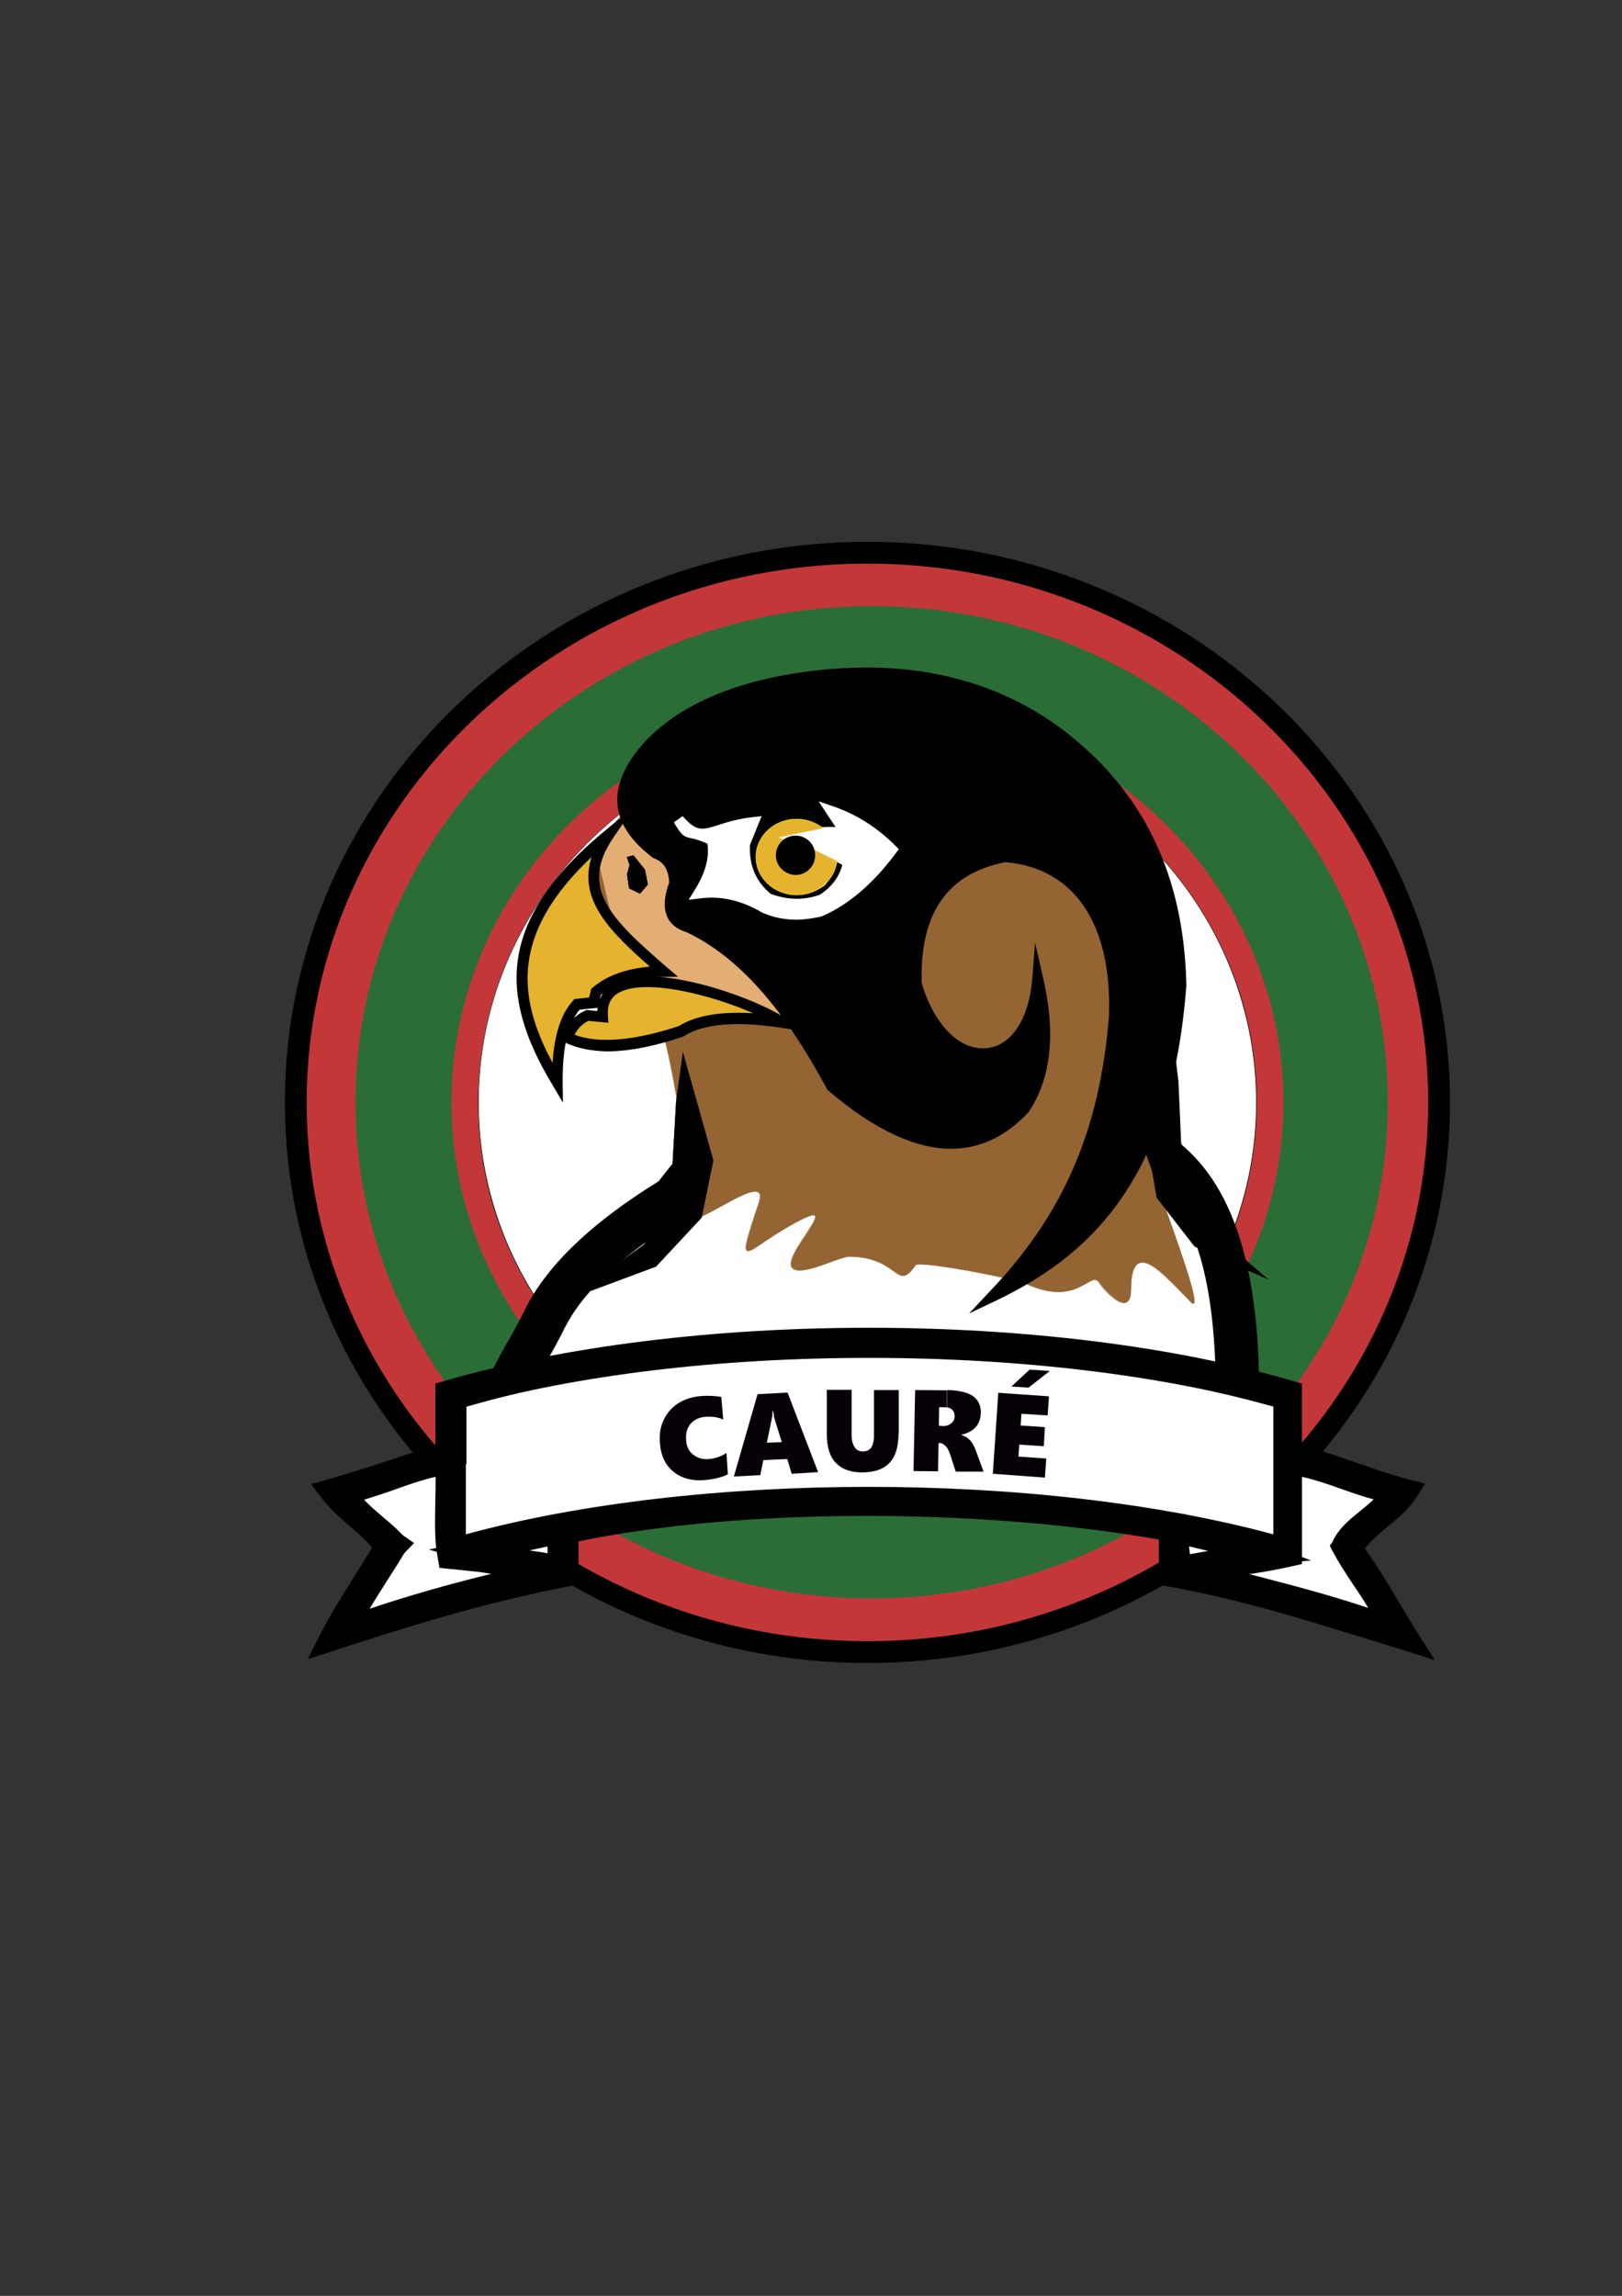 <?xml version="1.0" encoding="utf-8"?>
<!-- Generator: Adobe Illustrator 21.0.2, SVG Export Plug-In . SVG Version: 6.00 Build 0)  -->
<svg version="1.1" id="Camada_1" xmlns="http://www.w3.org/2000/svg" xmlns:xlink="http://www.w3.org/1999/xlink" x="0px" y="0px"
	 viewBox="0 0 595 842" style="enable-background:new 0 0 595 842;" xml:space="preserve">
<rect x="0" y="0" width="595" height="842" fill="#333333" stroke="none"/>
<style type="text/css">
	.st0{fill-rule:evenodd;clip-rule:evenodd;fill:#C33739;}
	.st1{fill-rule:evenodd;clip-rule:evenodd;fill:#2B6D37;}
	.st2{fill-rule:evenodd;clip-rule:evenodd;fill:#FFFFFF;}
	.st3{fill-rule:evenodd;clip-rule:evenodd;}
	.st4{fill-rule:evenodd;clip-rule:evenodd;fill:#956433;}
	.st5{fill:#956433;}
	.st6{fill-rule:evenodd;clip-rule:evenodd;fill:#E2AE74;}
	.st7{fill:#E2AE74;}
	.st8{fill-rule:evenodd;clip-rule:evenodd;fill:#E6B32F;}
	.st9{fill:#FFFFFF;}
	.st10{fill:#FEEE00;}
	.st11{fill:#050006;}
</style>
<g>
	<path class="st0" d="M318.2,202.7c-115.8,0-209.7,90.3-209.7,201.6s93.9,201.6,209.7,201.6c115.8,0,209.7-90.3,209.7-201.6
		S434,202.7,318.2,202.7z"/>
	<path d="M104.5,404.3c0-113.4,95.9-205.6,213.7-205.6c117.8,0,213.7,92.2,213.7,205.6S436,609.9,318.2,609.9
		C200.4,609.9,104.5,517.7,104.5,404.3z M112.5,404.3c0,109,92.3,197.6,205.7,197.6c113.4,0,205.7-88.6,205.7-197.6
		s-92.3-197.6-205.7-197.6C204.8,206.7,112.5,295.4,112.5,404.3z"/>
</g>
<path class="st1" d="M319.8,222.3c-104.5,0-189.4,81.5-189.4,182c0,100.4,84.8,181.9,189.4,181.9c104.5,0,189.3-81.5,189.3-181.9
	C509.1,303.8,424.3,222.3,319.8,222.3z"/>
<path class="st0" d="M318.2,551c-84.1,0-152.6-65.9-152.6-146.7s68.5-146.7,152.6-146.7c84,0,152.6,66,152.6,146.7
	S402.3,551,318.2,551z"/>
<g>
	<path class="st2" d="M318.2,267.2c-78.8,0-142.8,61.4-142.8,137.2s63.9,137.2,142.8,137.2c78.8,0,142.7-61.4,142.7-137.2
		S397,267.2,318.2,267.2z"/>
	<path d="M262.6,530.8c-17-6.9-32.3-16.8-45.4-29.4c-13.1-12.6-23.4-27.3-30.6-43.6c-7.5-16.9-11.2-34.9-11.2-53.4
		s3.8-36.5,11.2-53.4c7.2-16.3,17.5-31,30.6-43.6c13.1-12.6,28.4-22.5,45.4-29.4c17.6-7.2,36.3-10.8,55.6-10.8
		c19.3,0,38,3.6,55.6,10.8c17,6.9,32.3,16.8,45.4,29.4c13.1,12.6,23.4,27.3,30.6,43.6c7.5,16.9,11.2,34.9,11.2,53.4
		s-3.8,36.5-11.2,53.4c-7.2,16.3-17.5,31-30.6,43.6c-13.1,12.6-28.4,22.5-45.4,29.4c-17.6,7.2-36.3,10.8-55.6,10.8
		C298.9,541.6,280.2,538,262.6,530.8z M262.7,278c-17,6.9-32.2,16.8-45.3,29.4C204.3,320,194,334.7,186.8,351
		c-7.4,16.9-11.2,34.8-11.2,53.3s3.8,36.4,11.2,53.3c7.2,16.3,17.5,31,30.6,43.6c13.1,12.6,28.4,22.5,45.3,29.4
		c17.6,7.1,36.3,10.8,55.5,10.8c19.2,0,37.9-3.6,55.5-10.8c17-6.9,32.2-16.8,45.3-29.4c13.1-12.6,23.4-27.2,30.6-43.6
		c7.4-16.9,11.2-34.8,11.2-53.3s-3.8-36.4-11.2-53.3c-7.2-16.3-17.5-31-30.6-43.6c-13.1-12.6-28.3-22.5-45.3-29.4
		c-17.6-7.1-36.2-10.8-55.5-10.8C299,267.3,280.3,270.9,262.7,278z"/>
</g>
<g>
	<path class="st2" d="M453.8,503.2c0.7,29-14,25.5-37.5,25.5l-213.4-4c-31.5,0-14-18.5-3-41c13.5-27,51.5-48,79-61.5
		c15.6-7.5,30.9-5.6,52.1-7.5C397.4,408.8,451.3,400.9,453.8,503.2z"/>
	<path d="M423.1,536.7c-2.2,0-4.4-0.1-6.8-0.1l-213.5-4c-8,0-19.1-1-23.8-9.1c-5.3-9.1,0.6-19.7,7.5-31.9c2.1-3.7,4.3-7.6,6.2-11.6
		c14.6-29.2,54.1-51.2,82.7-65.1c12.8-6.2,25-6.7,39.1-7.3c5-0.2,10.2-0.4,15.7-0.9l5.9-0.5c38.4-3.4,74.7-6.7,98.6,14.7
		c17.3,15.4,26.1,42.3,27.1,82.1c0.3,12.6-2.1,21-7.5,26.5c-6.4,6.4-15.2,7.3-25.3,7.3C427,536.8,425.1,536.8,423.1,536.7z
		 M337.5,422.1l-5.9,0.5c-5.9,0.5-11.3,0.8-16.4,1c-12.9,0.6-23,1-32.8,5.7c-26.4,12.9-62.9,33-75.3,57.8c-2.1,4.3-4.4,8.4-6.6,12.3
		c-2.9,5.2-7.2,12.8-7.5,15.9c0.9,0.4,3.6,1.3,9.9,1.3l213.5,4c2.4,0,4.7,0,7,0.1c9,0.1,16.8,0.3,19.6-2.5c1.4-1.5,3.1-5.2,2.9-14.8
		v0c-0.9-35.2-8-58.3-21.8-70.6c-11.4-10.2-27.6-13.1-46.7-13.1C365.1,419.7,351.7,420.9,337.5,422.1z"/>
</g>
<g>
	<path class="st2" d="M509.9,596.8l-77.5-22.2l-1.2-15.8c-82.2-12.1-157.5-10.9-226.2,3.4l-0.4,14.8l-77.1,19.9
		c4-13,10.4-22.7,18.1-30.5c-10.2-7.1-17.6-13.7-18.1-18.9l39.5-13.5v-21.1c90.3-26.6,201-29.4,304.2,0v21.8l38.7,12.8
		c3.5,3.2-11.6,13.2-17.4,19.8C498.3,577,507.7,586,509.9,596.8z"/>
	<path d="M428.6,577.7l-1.2-15.3c-78.6-11.3-152.1-10.2-218.6,3.2l-0.4,14.6l-87,22.4l2.1-6.9c3.4-11.1,8.7-20.5,15.9-28.7
		c-10.7-7.9-15.6-13.7-16.1-19.2l-0.3-3.1L163,531v-21.2l2.9-0.8c95.6-28.2,207.3-28.2,306.4,0l2.9,0.8v21.9l36.8,12.2l0.6,0.6
		c1.2,1.1,1.8,2.6,1.8,4.2c0,4.1-4.1,7.8-11.3,14.1c-1.9,1.7-3.9,3.4-5.5,5c1.5,2.2,3.1,4.5,4.8,6.8c4.8,6.6,9.8,13.4,11.5,21.5
		l1.3,6.5L428.6,577.7z M201,558.9l3.1-0.6c69.1-14.3,145.7-15.5,227.6-3.4l3.2,0.5l1.3,16.2l67.4,19.3c-2-3.9-4.7-7.7-7.6-11.6
		c-2.3-3.2-4.8-6.5-6.8-10l-1.4-2.5l1.9-2.2c2.1-2.4,5.3-5.2,8.3-7.8c2.2-1.9,5.4-4.7,7.2-6.7l-37.9-12.5v-21.7
		c-96-26.7-203.6-26.7-296.2,0v21l-38.3,13.1c1.8,2.6,5.9,6.8,15.2,13.2l3.9,2.7l-3.3,3.4c-6.3,6.4-11.2,13.6-14.6,21.9l66.8-17.2
		L201,558.9z"/>
</g>
<g>
	<path class="st3" d="M186,573.7c-6.3-0.9-14-1.6-21.5-2.4c-1.9-9.9-0.3-23.3-0.8-34.6c-13.3,2.4-23.5,7.8-36.3,10.7
		c2.4,6.8,12.7,12.5,18.1,18.9c-6,10.3-13,19.4-18.1,30.5c18.6-6.6,38-12.4,58.5-17.1v3c-22.6,5.5-44,12.2-65.2,19.1
		c6.2-12.2,14-22.9,20.6-34.6c-6-7.8-14.6-12.8-20.6-20.7c14.7-4.2,28.9-8.9,42.9-14v-22.2c7.1-2.1,14.5-4,22.2-5.8v3.3
		c-6.6,1.5-12.9,3.2-19,5V568c6.1-1.7,12.5-3.4,19-4.9v3.1l-12.4,2.7c3.8,1.1,8.1,1.9,12.4,2.5V573.7z M204.9,574.6
		c0.2-2.7,0.4-9.2,0-12.4l-18.9,4v-3.1c78.9-18.3,186.2-18.2,265.4-0.1v3.3c-5.9-1.2-12-2.2-17.4-4c-3.6,1.1-0.7,8.6-1.7,12.4
		c6.6-0.9,12.7-2.3,19-3.4v3.1c-4.2,0.6-8.4,1.2-12.4,1.9c4.1,1.2,8.2,2.2,12.4,3.3v3c-7.3-1.7-14.7-3.3-22.2-4.7v-16.5
		c-65.4-11.9-156.8-13.1-220.9,0.8v15.7c-7.6,1.4-15,3.1-22.2,4.8v-3c4-0.9,8.2-1.9,12.4-2.7c-1.2-1.4-6-2.5-12.4-3.4v-2.3
		C192.4,572.4,198.9,573.2,204.9,574.6L204.9,574.6z M451.4,504.5v3.2c-78.9-18.1-186.8-18.2-265.4,0.1v-3.3
		C265.4,486.4,371.9,486.3,451.4,504.5z M473.6,510.3v23c15.4,3.3,27.9,9.4,42.8,13.2c-5.5,8.6-15.5,12.6-20.6,21.5
		c7.9,10.5,14.3,22.6,21.5,33.8c-21.8-6.6-43.1-13.7-66-19.2v-3c19.9,5.3,40.3,10.2,58.5,17.3c-3.2-9.2-12.1-19.8-17.4-29.7
		c3.6-8.4,15.8-12.2,17.4-19.8c-12.8-2.9-22.9-8.5-36.3-10.7v33.8c-7.1,1.7-14.7,2.8-22.2,3.9v-3.1c4-0.6,8.1-1.2,12.4-1.6
		c-3.7-1.5-8.1-2.5-12.4-3.4v-3.3c6.8,1.6,13.4,3.2,19.8,5v-55.2c-6.4-1.9-13-3.5-19.8-5.1v-3.2
		C459.1,506.3,466.5,508.1,473.6,510.3z"/>
	<path d="M516.2,605.6c-5.5-1.7-11.1-3.4-16.6-5.1c-22.6-7-45.9-14.2-71.2-18.7l-3.3-0.6v-4.8l-4.1-1.2l4.1-0.7v-9.9
		c-67.5-11.8-153.9-11.5-212.9,0.7v15.8l-3.2,0.6c-31.6,6.1-60.3,15.1-86.9,23.8l-9.2,3l4.3-8.6c3.7-7.3,8-14.1,12.1-20.7
		c2.4-3.8,4.9-7.7,7.2-11.7c-2.4-2.7-5.1-5.1-8-7.6c-3.8-3.3-7.7-6.7-10.9-11l-3.5-4.6l5.6-1.6c13.3-3.8,26.4-8.1,40-12.9v-22.4
		l2.9-0.8c89.1-26.2,223.3-26.2,312.1,0l2.9,0.8v22.8c7.4,1.8,14.1,4.2,20.7,6.5c6.1,2.1,12.5,4.4,19.1,6l5.4,1.4l-3,4.7
		c-3,4.7-7,8-10.9,11.2c-3.1,2.6-6,5-8.2,8c4.6,6.3,8.6,13.2,12.6,19.8c2.4,4,4.8,8.1,7.3,12l5.8,9.1L516.2,605.6z M171,576
		c-2.3-0.2-4.6-0.5-6.9-0.7l-2.9-0.3l-0.5-2.9c-0.2-1-0.3-2-0.5-3l-2.9-0.8l2.7-0.6c-0.6-5.6-0.4-11.7-0.3-17.7
		c0.1-2.8,0.1-5.6,0.1-8.4c-5.2,1.2-10,2.9-15,4.7c-3.6,1.3-7.3,2.5-11.2,3.7c1.8,2.1,4.4,4.2,6.8,6.3c2.9,2.4,5.8,4.9,8.1,7.6
		l1.8,2.2l-1.4,2.5c-2.2,3.8-4.6,7.5-6.9,11.1c-2.2,3.5-4.4,6.9-6.4,10.3c14.6-4.9,29.5-9.1,44.6-12.8
		C177.1,576.6,173.9,576.3,171,576z M492.4,546.2c-4.9-1.8-9.7-3.4-14.8-4.6V571l3.3,1.3l-3.3,0.3v1l-3.1,0.7
		c-5.2,1.2-10.7,2.2-16.2,3c1,0.3,2.1,0.5,3.1,0.8c13.5,3.5,27.5,7.2,40.5,11.6c-1.6-2.8-3.5-5.6-5.4-8.4c-2.7-4-5.4-8.2-7.6-12.3
		l-0.9-1.7l0.8-1.8c2.1-4.9,6.4-8.3,10.2-11.4c1.8-1.5,3.6-2.9,4.9-4.2C499.9,548.8,496.1,547.5,492.4,546.2z M436.2,567.1
		c0,0.7,0.1,1.4,0.2,2c0,0.3,0.1,0.6,0.1,0.9c2.3-0.4,4.5-0.8,6.7-1.2C440.8,568.2,438.4,567.7,436.2,567.1z M194.2,568.6
		c2.3,0.3,4.7,0.7,7,1.1c0-0.9,0-1.8,0-2.6L194.2,568.6z M319,498c-0.1,0-0.2,0-0.4,0c-54.8,0-107.1,6.3-147.7,17.8v46.9
		c85.1-23.2,210.1-23.2,296.2,0v-46.9C426.3,504.3,373.8,498,319,498z"/>
</g>
<g>
	<path class="st4" d="M377.6,287.7c52.8,17.4,34.7,74.7,34.7,111.3c0,5.8,32.8,86.8,24.5,78.5c-9-9-21.9-25.1-21.9-4.5
		c0,10.3-9,1.3-11.6-2.6c-3.2-5.1-7.7,9.6-27.6,0c-2.6-1.2-38.5-8.4-39.8-6.4c-7.1,10.3-5.8-3.2-24.5-3.2c-1.9,0-10.9,3.9-14.2,4.5
		c-21.2,5.1,14.8-27.1-3.2-18c-20.6,10.3-25.1,22.5-15.5-6.5c3.9-12.9-25.7,11.6-25.7,5.2c0-12.2-5.2-61.7-14.2-80.4
		c-4.5-9.6-36.6-35.4-21.2-50.8c7.1-7.1,14.8-38.6,32.8-2.5C295.3,402.3,334.5,287.7,377.6,287.7z"/>
	<path class="st5" d="M436.7,477.6c-1.1-1.1-2.1-2.2-3.3-3.4c-5.6-5.8-11.9-12.4-15.5-10.9c-2,0.8-3,4.1-3,9.7c0,2.8-0.7,4.4-2,4.8
		c-2.9,0.9-8.2-4.8-9.8-7.3c-1.1-1.8-2.3-1.1-4.5,0.2c-3.9,2.2-10.3,6-23.1-0.2c-1.3-0.6-11.2-2.7-20.4-4.4
		c-11.6-2.1-18.8-2.8-19.3-2.1c-1.7,2.5-3,3.7-4.2,3.9c-1.3,0.2-2.5-0.6-4.1-1.8c-2.9-2.1-7.2-5.2-16.2-5.2c-1,0-4.2,1.1-7.2,2.2
		c-2.7,1-5.5,2-7,2.3c-3.6,0.9-5.8,0.7-6.7-0.5c-1.5-2.2,1.9-7.4,5-12c2.1-3.2,4.1-6.2,3.5-7c-0.4-0.5-2.1,0-4.9,1.4
		c-5.9,3-10.5,6.1-13.9,8.3c-3.5,2.4-5.4,3.7-6.2,3.1c-1.1-0.9,0.2-5.1,4.5-18c0.5-1.7,0.5-2.8-0.2-3.3c-1.8-1.5-8.1,2-13.7,5.1
		c-5.1,2.8-9.8,5.4-11.3,4.5c-0.3-0.2-0.5-0.5-0.5-1c0-12.3-5.2-61.7-14.2-80.4c-1.2-2.5-4.3-6.3-8-10.6c-5-5.9-11.2-13.2-14.7-20.4
		c-4.1-8.4-3.6-14.9,1.5-20c1.5-1.5,3.1-4.2,4.7-7c3.5-6,7.4-12.7,12.8-12.5c4.8,0.2,9.8,5.7,15.5,17c10.5,21.1,21.4,32.2,33.1,34.2
		c7.4,1.2,15.4-1.2,24.4-7.5c8.1-5.6,16.3-13.7,24.2-21.5c14.7-14.6,30-29.7,45.5-29.7l0,0c19,6.2,30.5,18.2,35.2,36.5
		c4.1,16,2.5,34.9,1,51.6c-0.7,8.3-1.4,16.2-1.4,23.3c0,2.2,4.9,15.6,10.5,31c10,27.4,16.9,47,15.1,48.1c-0.1,0-0.1,0.1-0.2,0.1
		C437.4,478.2,437.1,478,436.7,477.6z M332.2,317.5c-7.9,7.8-16.1,15.9-24.2,21.5c-9.1,6.3-17.1,8.8-24.6,7.6
		c-11.8-1.9-22.7-13.2-33.3-34.3c-5.6-11.2-10.6-16.8-15.3-16.9c-0.1,0-0.1,0-0.2,0c-5.2,0-9,6.6-12.4,12.4c-1.7,2.8-3.2,5.5-4.8,7
		c-11.2,11.3,2.9,27.9,13.2,40.1c3.7,4.3,6.8,8,8,10.6c9,18.7,14.2,68.2,14.2,80.5c0,0.4,0.1,0.7,0.4,0.8c1.4,0.8,6.1-1.8,11.1-4.5
		c5.9-3.2,12.1-6.6,14-5c0.7,0.6,0.8,1.7,0.2,3.6c-3.8,11.4-5.6,17-4.5,17.8c0.7,0.5,2.8-0.9,6-3.1c3.3-2.3,7.9-5.4,13.9-8.4
		c3-1.5,4.7-2,5.2-1.4c0.8,0.9-1.1,3.7-3.5,7.2c-2.9,4.3-6.4,9.7-5,11.8c0.8,1.1,2.9,1.2,6.4,0.4c1.5-0.3,4.3-1.3,6.9-2.3
		c3.2-1.2,6.2-2.3,7.3-2.3c9,0,13.4,3.2,16.3,5.3c1.6,1.2,2.7,2,4,1.8c1.2-0.2,2.4-1.4,4.1-3.8c0.8-1.2,12.6,0.7,19.5,2
		c9.3,1.7,19.1,3.8,20.4,4.4c12.6,6.1,19,2.4,22.9,0.2c2.2-1.3,3.6-2.1,4.8-0.1c2,3,6.9,8,9.6,7.2c1.2-0.4,1.8-1.9,1.8-4.6
		c0-5.8,1-9.1,3.1-9.9c3.7-1.5,10.1,5.1,15.7,11c1.1,1.2,2.2,2.3,3.3,3.4c0.5,0.5,0.8,0.6,1,0.5c1.8-1.2-7.6-27.1-15.2-47.9
		c-5.6-15.5-10.5-28.8-10.5-31.1c0-7.1,0.7-15,1.4-23.3c1.4-16.7,3.1-35.6-1-51.5c-4.7-18.2-16.1-30.1-35-36.4
		C362.1,287.9,346.9,302.9,332.2,317.5z"/>
</g>
<g>
	<polygon class="st6" points="286.8,374.8 251.3,361.6 231.5,364.1 227.7,348.2 223.3,331.4 218.9,312.9 229,297.2 250.2,312.2 
		251.7,330.7 271,346.9 298.5,377 	"/>
	<path class="st7" d="M286.7,374.9l-35.5-13.2l-19.7,2.4l-0.1,0l-3.9-15.9l-4.3-16.8l-4.4-18.6l0,0l10.1-15.7l0.1-0.1l21.3,15.1l0,0
		l1.5,18.4l19.3,16.3l27.5,30l0.2,0.2L286.7,374.9z M229.1,297.3l-10,15.6l4.4,18.5l4.3,16.8l3.9,15.7l19.6-2.4l0,0l35.5,13.2
		l11.4,2.1L270.9,347l-19.3-16.3l-1.5-18.4L229.1,297.3z"/>
</g>
<g>
	<g>
		<polygon class="st3" points="250.5,386.2 261.6,425.6 257.2,446.6 240.6,464.5 209.2,476.2 236.3,456.5 248,440.5 228.2,450.3 
			246.7,426.8 248,404.1 		"/>
		<path d="M236.2,456.4l11.5-15.7l-19.8,9.9l18.8-23.8l1.3-22.7l2.5-18.4l11.2,39.9l0,0l-4.3,21l0,0l-16.7,17.9l-32.2,12
			L236.2,456.4z M257.1,446.5l4.3-20.9l-10.9-38.9l-2.4,17.3l-1.3,22.8l0,0L228.6,450l19.8-9.8l-12,16.4l-26.5,19.3l30.7-11.5
			L257.1,446.5z"/>
	</g>
	<g>
		<polygon class="st3" points="430,378.8 420.8,418.3 424.4,439.2 438.3,457.1 464.5,468.8 441.9,449.1 432.1,433 448.6,442.9 
			433.1,419.5 432.1,396.7 		"/>
		<path d="M438.2,457.2l-13.9-17.9l-3.6-21l0,0l9.4-40.1l2.2,18.5l1,22.8l15.7,23.8l-16.5-9.9l9.6,15.7l23.2,20.2L438.2,457.2z
			 M448.2,442.6l-15.2-23l0,0l-1-22.8l-2-17.2l-9.1,38.8l3.6,20.9l13.9,17.8l25.6,11.4l-22.1-19.3l-10-16.5L448.2,442.6z"/>
	</g>
</g>
<g>
	<path class="st3" d="M380.7,358.9c-2.9,37.1-35.4,35.9-44.6,1.8c-0.7-25.9,9.4-42,32.6-46.5c26.7,2,41.3,23.3,40.1,58.5
		c-3.9,48.4-21.6,78.6-44.3,102.2c35-16.7,63.4-44.8,68.7-113.8c-0.8-36.6-13.2-68.4-44.7-92.2c-25.3-18.9-56.2-25.8-93-20.7
		c-36.7,5.1-55,19.7-62.6,31.8s-5,23,7.8,32.8c4.2,1.6,6.7,5,6.9,11c-3.3,8.9-1.7,14.3,5,16.1c20.4,9.6,37.6,30.4,52.6,58.5
		c28.1,24,51.8,28.1,70.4,8.3C383.2,395.5,385.6,380,380.7,358.9z"/>
	<path d="M363.1,473.6c26.9-28.1,40.4-59.2,43.7-100.9c1.2-33.8-12.7-54.4-38-56.5c-21.3,4.2-31.4,18.7-30.7,44.2
		c3.4,12.4,12.3,25.1,23.8,24c9.2-0.9,15.6-10.7,16.8-25.7l1-13l2.9,12.7c4.8,20.6,3,37.2-5.3,49.5l-0.2,0.2
		c-8.3,8.8-17.7,13.2-28.2,13.2c-13.3,0-28.4-7.1-45-21.3l-0.3-0.2l-0.2-0.3c-15.9-29.8-32.7-48.7-51.5-57.6c-3.3-1-5.6-2.7-6.9-5.2
		c-1.7-3.3-1.5-7.6,0.5-13.1c-0.3-4.7-2-7.5-5.6-8.8l-0.3-0.1l-0.2-0.2c-13.8-10.4-16.6-22.3-8.3-35.4c6.1-9.7,22.6-27,64.1-32.7
		c37.1-5.1,68.9,2,94.5,21.1c29.7,22.5,44.6,53.2,45.5,93.8l0,0.1l0,0.1c-2.5,32.6-10.2,58-23.5,77.5c-11,16.1-25.7,28.1-46.3,38
		l-9.9,4.7L363.1,473.6z M387.3,270.6c-24.7-18.4-55.5-25.3-91.6-20.4c-39.9,5.6-55.5,21.7-61.2,30.9c-7,11.1-4.7,20.9,7.1,29.9
		c5,2,7.7,6.3,7.9,12.7l0,0.4l-0.1,0.4c-1.7,4.6-2,8-0.8,10.3c0.8,1.5,2.3,2.6,4.5,3.2l0.3,0.1c19.6,9.2,37,28.6,53.3,59.1
		c28,23.8,50,26.5,67.3,8.3c6.2-9.2,8.4-20.8,6.6-35.3c-3.7,12.3-11.4,17.6-18.4,18.2c-10.1,0.9-22.7-7.1-28.1-27.2l-0.1-0.2l0-0.2
		c-0.8-27.7,10.8-44,34.2-48.5l0.3,0l0.3,0c27.9,2.1,43.2,24.2,41.9,60.7c-3.1,38.7-14.7,68.5-37.3,95.2
		c14.9-8.5,26.1-18.7,34.9-31.5c12.9-18.9,20.4-43.6,22.8-75.4C430.3,321.9,416,292.3,387.3,270.6z"/>
</g>
<g>
	<path class="st8" d="M223.4,306c-13.8,20.2,0.2,33.1,20,50.3c-10.2,0.1-18.6,2.3-24.8,7.5l-0.9,4l-6,0.6
		c-5.3,5.9-7.3,15.9-7.2,28.7C185.5,365.6,183.9,338.6,223.4,306z"/>
	<path d="M202.8,398.1C192,380.3,188,365.6,190,351.7c2.3-15.8,12.8-31.3,32.1-47.2l10.9-9l-8,11.7c-12.5,18.3-1.3,29.5,19.7,47.6
		l4,3.4l-5.3,0.1c-10.1,0.1-17.6,2.3-23,6.6l-1.1,4.7l-6.7,0.7c-4.3,5.2-6.3,14-6.2,26.8l0.1,7.3L202.8,398.1z M216.9,362.6l0.5-0.4
		c5.2-4.4,12.1-6.9,21-7.7C223.8,341.7,212,330,217,314.3c-29.1,27.5-27.7,50.7-14.3,75.5c0.7-10.5,3.1-18,7.5-22.8l0.5-0.6l5.4-0.6
		L216.9,362.6z"/>
</g>
<g>
	<path class="st8" d="M286.8,374.8c-15.2-9.7-67.8-26.7-65.7-1.9l-5.6-0.5c-3.7,1.7-6,4.5-7.1,8.2c9.7,4.8,25.1,3.1,41.5-2.4
		C257.7,373.1,270.4,372.3,286.8,374.8z"/>
	<path d="M207.5,382.4l-1.5-0.7l0.5-1.6c1.2-4.3,4-7.5,8.2-9.5l0.5-0.2l3.9,0.4c0.2-4.4,2.2-7.7,5.7-9.9c14-8.5,50.7,4.4,63,12.3
		l7.9,5.1l-9.3-1.4c-16.6-2.5-28.5-1.4-35.5,3.1l-0.2,0.1l-0.2,0.1c-8.2,2.8-18.5,5.4-28,5.4C217.1,385.4,211.9,384.6,207.5,382.4z
		 M276.3,371.6c-15.7-6.9-40.1-13-49.5-7.4c-2.9,1.7-4.1,4.5-3.8,8.5l0.2,2.4l-7.4-0.7c-2.3,1.2-4,2.9-5,5.1
		c8.6,3.3,22,2.2,38.2-3.2C255.3,372.4,264.2,370.9,276.3,371.6z"/>
</g>
<g>
	<path class="st2" d="M248.8,300.5c4.3,7.3,2,2.7,12.4,7.5c1.2,6.1-0.5,12.6-4.8,19.5c9.1-1.1,16.6,1.2,23.6,5.2
		c6.3,3,13.3,3.1,20.7,1.4c9.1-4,17.9-11.2,26.3-22.5c-6.5-6.5-13.8-11.2-21.8-14l5.2,7.8c-7.4-0.7-14-0.2-19.2,2.2
		c4.1-0.4,7.5,0.8,10.1,3.4c-0.8,5.3-3.7,8.1-7.9,8.9c-4,0.4-7.2-1.2-9.5-5c-1.4-2.7-2.8-1.1-1.1-4.6c-3,2.3-2.8,1.5-2.1,7
		c1.7,4.5,4.6,7.3,8.7,8.4c3.9,0.6,7.8,0.1,11.7-2.6c2.5-3,3.8-6.5,3.4-10.6l6.6,3.7c-1.2,5.6-4.2,10.4-9.8,13.8
		c-6.6,2.4-13.2,2.2-19.8-0.4c-5.8-4.8-9.1-11.2-8.6-20.1l3.2-7.8C260.5,303.4,257.6,310.6,248.8,300.5z"/>
	<path class="st9" d="M279.2,334.5l-0.1-0.1c-7.6-4.3-14.7-5.9-22.4-4.9l-4.1,0.5l2.2-3.5c3.9-6.3,5.5-11.9,4.7-17.1
		c-3.2-1.4-5-1.8-6.1-2c-2.9-0.6-3.5-1.3-6.2-5.8l3.2-2.3c5.1,5.8,7.1,5.2,13.3,3.2c3.1-1,7-2.2,12.3-2.8l3.4-0.4l-4.3,10.6
		c-0.3,7.5,2.1,13.3,7.6,17.9c6.1,2.3,12.1,2.4,17.9,0.4c4.3-2.7,7.1-6.3,8.4-11l-2.4-1.3c-0.4,3-1.6,5.9-3.8,8.5l-0.2,0.2l-0.2,0.2
		c-4,2.8-8.3,3.8-13.2,2.9l-0.2,0c-4.7-1.2-8.1-4.5-10.1-9.6l-0.1-0.2l-0.2-1.3c-0.6-4.1-0.6-5.1,2.2-7.2c0.2-0.2,0.5-0.4,0.8-0.6
		l6.8-5.3l-2.1,4.2l4-1.8c4.4-2,9.7-2.8,16.2-2.6l-6.2-9.4l5.6,1.9c8.3,2.9,15.9,7.7,22.6,14.4l1.2,1.2l-1,1.4
		c-8.3,11.2-17.4,19-27.1,23.2l-0.3,0.1c-3.4,0.8-6.5,1.2-9.5,1.2C287.1,337.2,283,336.3,279.2,334.5z M264.8,306.2
		c-0.6,0.2-1.2,0.4-1.8,0.5l0.2,0.8c1.1,5.6,0.1,11.4-3.2,17.6c6.4-0.1,12.5,1.3,18.7,4.5c-5.6-5.3-8.2-12.1-7.8-20.4l0-0.3l2-4.8
		C269.7,304.7,267,305.6,264.8,306.2z M310.5,301.9l3.9,5.8l-4.2-0.4c-3.9-0.4-7.3-0.4-10.4-0.1c0.8,0.5,1.6,1,2.3,1.7l0-0.2
		l11.3,6.2l-0.3,1.4c-1.1,5.1-3.5,9.4-7.4,12.7c6.6-4,12.8-9.9,18.7-17.5C320.1,307.7,315.4,304.4,310.5,301.9z M302.6,314
		c-1.4,4.2-4.4,6.9-8.8,7.8l-0.2,0c-4.6,0.5-8.3-1.2-10.9-5.2l0,0.1c1.5,3.7,3.9,6,7.2,6.9c3.7,0.6,7-0.1,9.9-2.1
		C301.6,319.2,302.5,316.7,302.6,314z M299.1,311.7c-2.1-1.7-4.6-2.4-7.7-2.1l-6.3,0.6l-0.5,1.1c-0.2,0.4-0.3,0.7-0.4,0.9
		c0.4,0.4,0.9,0.9,1.4,1.8c1.8,3.1,4.2,4.3,7.5,4C296.3,317.2,298.3,315.2,299.1,311.7z"/>
</g>
<g>
	<path class="st8" d="M292.2,328.2c-8.2,0-14.9-6.3-14.9-13.9s6.7-13.9,14.9-13.9c8.2,0,14.9,6.3,14.9,13.9S300.4,328.2,292.2,328.2
		z"/>
	<path class="st10" d="M277.2,314.3c0-7.7,6.7-14,15-14c8.3,0,15,6.3,15,14s-6.7,14-15,14C283.9,328.3,277.2,322,277.2,314.3z
		 M277.4,314.3c0,7.6,6.6,13.8,14.8,13.8c8.2,0,14.8-6.2,14.8-13.8s-6.6-13.8-14.8-13.8C284,300.5,277.4,306.7,277.4,314.3z"/>
</g>
<g>
	<polygon class="st3" points="232.3,313.7 236.5,318.8 237.6,324.2 234.8,327.6 230.8,325.7 230,320.6 231,317.3 230,314.3 	"/>
	<path d="M230.7,325.8l-0.7-5.2l0,0l0.9-3.3l-1-3l2.5-0.6l4.2,5.2l1.1,5.5l-2.9,3.4L230.7,325.8z M236.4,318.9l-4.1-5l-2.1,0.5
		l0.9,2.9l-0.9,3.3l0.7,5l3.9,1.8l2.7-3.2L236.4,318.9z"/>
</g>
<g>
	<polygon class="st2" points="307.1,315.6 296.9,310.7 288.5,307.9 285.7,307.3 302,303.9 312.1,309.1 	"/>
	<path class="st9" d="M296.9,310.8l-8.4-2.8l-3.3-0.8l16.9-3.5l10.1,5.3l0.1,0.1l-5.2,6.7L296.9,310.8z M302,304l-15.8,3.3l2.3,0.5
		l8.4,2.8l10.1,4.9l4.9-6.3L302,304z"/>
</g>
<g>
	<path class="st3" d="M291.9,320.7c-4,0-7.1-3.2-7.1-7.1s3.2-7.1,7.1-7.1c3.9,0,7.1,3.2,7.1,7.1S295.8,320.7,291.9,320.7z"/>
	<path d="M284.6,313.7c0-4,3.2-7.2,7.2-7.2c4,0,7.2,3.2,7.2,7.2s-3.2,7.2-7.2,7.2C287.9,320.8,284.6,317.6,284.6,313.7z
		 M284.9,313.7c0,3.8,3.1,6.9,7,6.9c3.8,0,6.9-3.1,6.9-6.9s-3.1-6.9-6.9-6.9C288,306.7,284.9,309.8,284.9,313.7z"/>
</g>
<path class="st11" d="M267,540.7c-2.4,1.2-5.2,1.8-8.4,2.1c-3.1,0.3-5.9-0.1-8.3-1.1c-2.4-1-4.3-2.6-5.8-4.7
	c-1.4-2.2-2.2-4.7-2.4-7.6c-0.3-3.1,0.1-6,1.3-8.5c1.2-2.6,2.9-4.6,5.3-6.2c2.3-1.5,5.1-2.4,8.4-2.7c2.5-0.2,5-0.1,7.5,0.3l0.7,8.3
	c-0.9-0.4-1.9-0.7-3-0.9c-1.2-0.1-2.4-0.2-3.5-0.1c-2.4,0.2-4.2,1.1-5.5,2.6c-1.3,1.6-1.8,3.5-1.6,5.9c0.1,2.4,1,4.2,2.6,5.4
	c1.5,1.2,3.4,1.8,5.8,1.6c2.2-0.2,4.3-0.9,6.4-2.2L267,540.7z"/>
<path class="st11" d="M290.4,540.5l-1.6-5.4l-4.9,0.2v-6.3l2.9-0.1l-2.5-8c-0.1-0.4-0.2-0.9-0.4-1.2V511l5-0.3l11.2,29.2
	L290.4,540.5z M284,535.3l-4,0.2l-1.1,5.5l-9.7,0.5l8.7-30.2l6.1-0.3v8.6c-0.1-0.7-0.3-1.4-0.4-2.1h-0.2c0,0.4-0.1,0.9-0.1,1.7
	c-0.1,0.8-0.8,4.1-2,9.9l2.8-0.1V535.3z"/>
<path class="st11" d="M329.6,525.8c0,4.8-1.1,8.4-3.3,10.7c-2.2,2.3-5.5,3.5-10.1,3.5c-4.2,0-7.4-1.2-9.6-3.5
	c-2.2-2.3-3.3-5.8-3.3-10.5v-16.3h9.1v16.6c0,1.9,0.4,3.4,1.1,4.4c0.6,1.1,1.7,1.6,3,1.6c1.4,0,2.4-0.5,3.1-1.4c0.6-1,1-2.4,1-4.3
	v-16.8h9.1V525.8z"/>
<path class="st11" d="M350.6,539.7l-2.1-6.4c-0.4-1-0.7-1.9-1.2-2.5v-8c0.6-0.1,1.2-0.4,1.7-0.9c0.8-0.6,1.2-1.5,1.2-2.5
	s-0.3-1.8-0.9-2.4c-0.4-0.4-1.1-0.7-1.9-0.9v-6.3h0.3c4.2,0.1,7.3,0.9,9.2,2.2c1.9,1.4,3,3.5,2.9,6.2c-0.1,2-0.6,3.7-1.8,5.1
	c-1.2,1.4-3,2.3-5.3,2.9v0.1c1.3,0.4,2.3,1,3.1,1.9c0.9,0.9,1.6,2.2,2.2,3.9l2.8,7.6L350.6,539.7z M347.2,530.8
	c-0.1-0.2-0.3-0.4-0.4-0.5c-0.6-0.7-1.4-1.1-2.2-1.1h-0.3l-0.2,10.4l-9-0.1l0.6-29.7l11.6,0.1v6.3c-0.3,0-0.6-0.1-0.9-0.1h-1.9
	l-0.1,6.8l1.7,0.1c0.4,0,0.8-0.1,1.2-0.1V530.8z"/>
<path class="st11" d="M364.2,540.5l2-29.7l18.6,1.3l-0.5,7l-9.6-0.6l-0.3,4.3l8.9,0.6l-0.4,7l-9-0.6l-0.3,4.4l10.2,0.7l-0.5,7
	L364.2,540.5L364.2,540.5z M377.3,508.9l-6.3-0.4l6.7-6.2l7.4,0.5L377.3,508.9z"/>
</svg>
